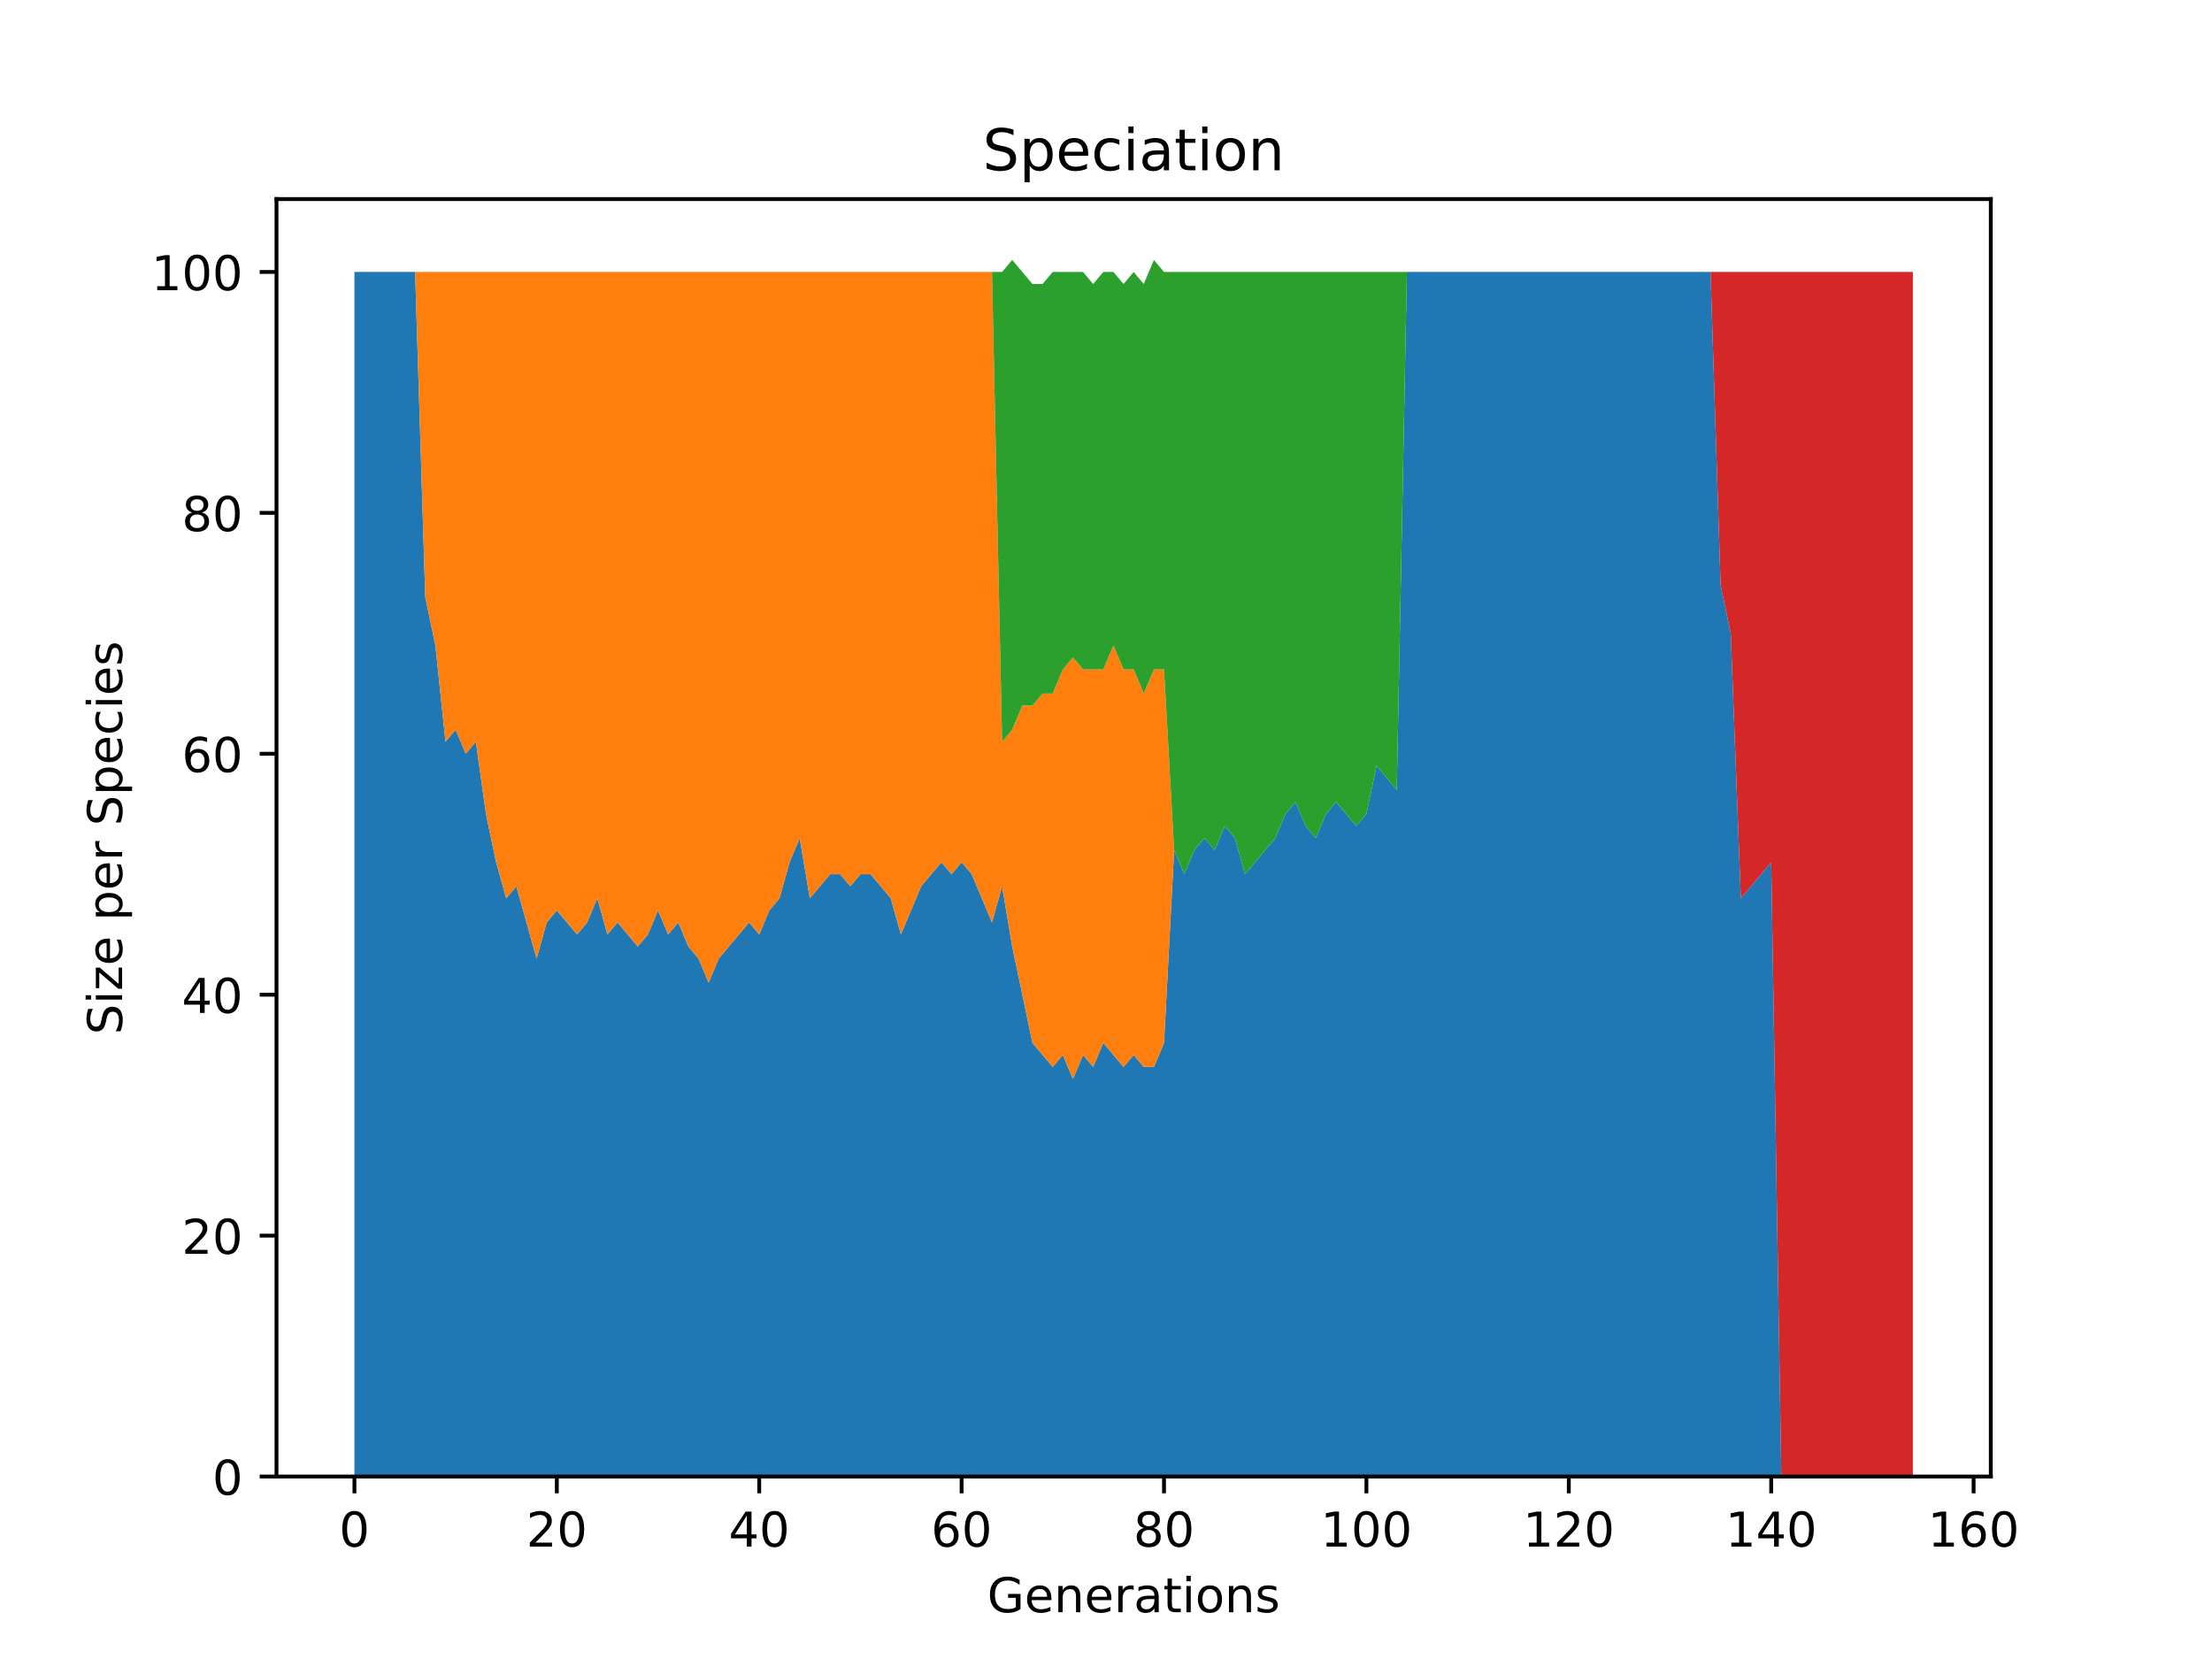 <?xml version="1.0" encoding="utf-8" standalone="no"?>
<!DOCTYPE svg PUBLIC "-//W3C//DTD SVG 1.1//EN"
  "http://www.w3.org/Graphics/SVG/1.1/DTD/svg11.dtd">
<!-- Created with matplotlib (https://matplotlib.org/) -->
<svg height="345.6pt" version="1.1" viewBox="0 0 460.8 345.6" width="460.8pt" xmlns="http://www.w3.org/2000/svg" xmlns:xlink="http://www.w3.org/1999/xlink">
 <defs>
  <style type="text/css">*{stroke-linecap:butt;stroke-linejoin:round;}</style>
 </defs>
 <g id="figure_1">
  <g id="patch_1">
   <path d="M 0 345.6 
L 460.8 345.6 
L 460.8 0 
L 0 0 
z
" style="fill:#ffffff;"/>
  </g>
  <g id="axes_1">
   <g id="patch_2">
    <path d="M 57.6 307.584 
L 414.72 307.584 
L 414.72 41.472 
L 57.6 41.472 
z
" style="fill:#ffffff;"/>
   </g>
   <g id="PolyCollection_1">
    <path clip-path="url(#p9c76c49798)" d="M 73.833 56.653 
L 73.833 307.584 
L 75.941 307.584 
L 78.049 307.584 
L 80.157 307.584 
L 82.265 307.584 
L 84.373 307.584 
L 86.482 307.584 
L 88.59 307.584 
L 90.698 307.584 
L 92.806 307.584 
L 94.914 307.584 
L 97.022 307.584 
L 99.13 307.584 
L 101.239 307.584 
L 103.347 307.584 
L 105.455 307.584 
L 107.563 307.584 
L 109.671 307.584 
L 111.779 307.584 
L 113.888 307.584 
L 115.996 307.584 
L 118.104 307.584 
L 120.212 307.584 
L 122.32 307.584 
L 124.428 307.584 
L 126.536 307.584 
L 128.645 307.584 
L 130.753 307.584 
L 132.861 307.584 
L 134.969 307.584 
L 137.077 307.584 
L 139.185 307.584 
L 141.293 307.584 
L 143.402 307.584 
L 145.51 307.584 
L 147.618 307.584 
L 149.726 307.584 
L 151.834 307.584 
L 153.942 307.584 
L 156.05 307.584 
L 158.159 307.584 
L 160.267 307.584 
L 162.375 307.584 
L 164.483 307.584 
L 166.591 307.584 
L 168.699 307.584 
L 170.807 307.584 
L 172.916 307.584 
L 175.024 307.584 
L 177.132 307.584 
L 179.24 307.584 
L 181.348 307.584 
L 183.456 307.584 
L 185.564 307.584 
L 187.673 307.584 
L 189.781 307.584 
L 191.889 307.584 
L 193.997 307.584 
L 196.105 307.584 
L 198.213 307.584 
L 200.322 307.584 
L 202.43 307.584 
L 204.538 307.584 
L 206.646 307.584 
L 208.754 307.584 
L 210.862 307.584 
L 212.97 307.584 
L 215.079 307.584 
L 217.187 307.584 
L 219.295 307.584 
L 221.403 307.584 
L 223.511 307.584 
L 225.619 307.584 
L 227.727 307.584 
L 229.836 307.584 
L 231.944 307.584 
L 234.052 307.584 
L 236.16 307.584 
L 238.268 307.584 
L 240.376 307.584 
L 242.484 307.584 
L 244.593 307.584 
L 246.701 307.584 
L 248.809 307.584 
L 250.917 307.584 
L 253.025 307.584 
L 255.133 307.584 
L 257.241 307.584 
L 259.35 307.584 
L 261.458 307.584 
L 263.566 307.584 
L 265.674 307.584 
L 267.782 307.584 
L 269.89 307.584 
L 271.998 307.584 
L 274.107 307.584 
L 276.215 307.584 
L 278.323 307.584 
L 280.431 307.584 
L 282.539 307.584 
L 284.647 307.584 
L 286.756 307.584 
L 288.864 307.584 
L 290.972 307.584 
L 293.08 307.584 
L 295.188 307.584 
L 297.296 307.584 
L 299.404 307.584 
L 301.513 307.584 
L 303.621 307.584 
L 305.729 307.584 
L 307.837 307.584 
L 309.945 307.584 
L 312.053 307.584 
L 314.161 307.584 
L 316.27 307.584 
L 318.378 307.584 
L 320.486 307.584 
L 322.594 307.584 
L 324.702 307.584 
L 326.81 307.584 
L 328.918 307.584 
L 331.027 307.584 
L 333.135 307.584 
L 335.243 307.584 
L 337.351 307.584 
L 339.459 307.584 
L 341.567 307.584 
L 343.675 307.584 
L 345.784 307.584 
L 347.892 307.584 
L 350 307.584 
L 352.108 307.584 
L 354.216 307.584 
L 356.324 307.584 
L 358.432 307.584 
L 360.541 307.584 
L 362.649 307.584 
L 364.757 307.584 
L 366.865 307.584 
L 368.973 307.584 
L 371.081 307.584 
L 373.19 307.584 
L 375.298 307.584 
L 377.406 307.584 
L 379.514 307.584 
L 381.622 307.584 
L 383.73 307.584 
L 385.838 307.584 
L 387.947 307.584 
L 390.055 307.584 
L 392.163 307.584 
L 394.271 307.584 
L 396.379 307.584 
L 398.487 307.584 
L 398.487 307.584 
L 398.487 307.584 
L 396.379 307.584 
L 394.271 307.584 
L 392.163 307.584 
L 390.055 307.584 
L 387.947 307.584 
L 385.838 307.584 
L 383.73 307.584 
L 381.622 307.584 
L 379.514 307.584 
L 377.406 307.584 
L 375.298 307.584 
L 373.19 307.584 
L 371.081 307.584 
L 368.973 179.609 
L 366.865 182.119 
L 364.757 184.628 
L 362.649 187.137 
L 360.541 131.933 
L 358.432 121.895 
L 356.324 56.653 
L 354.216 56.653 
L 352.108 56.653 
L 350 56.653 
L 347.892 56.653 
L 345.784 56.653 
L 343.675 56.653 
L 341.567 56.653 
L 339.459 56.653 
L 337.351 56.653 
L 335.243 56.653 
L 333.135 56.653 
L 331.027 56.653 
L 328.918 56.653 
L 326.81 56.653 
L 324.702 56.653 
L 322.594 56.653 
L 320.486 56.653 
L 318.378 56.653 
L 316.27 56.653 
L 314.161 56.653 
L 312.053 56.653 
L 309.945 56.653 
L 307.837 56.653 
L 305.729 56.653 
L 303.621 56.653 
L 301.513 56.653 
L 299.404 56.653 
L 297.296 56.653 
L 295.188 56.653 
L 293.08 56.653 
L 290.972 164.554 
L 288.864 162.044 
L 286.756 159.535 
L 284.647 169.572 
L 282.539 172.081 
L 280.431 169.572 
L 278.323 167.063 
L 276.215 169.572 
L 274.107 174.591 
L 271.998 172.081 
L 269.89 167.063 
L 267.782 169.572 
L 265.674 174.591 
L 263.566 177.1 
L 261.458 179.609 
L 259.35 182.119 
L 257.241 174.591 
L 255.133 172.081 
L 253.025 177.1 
L 250.917 174.591 
L 248.809 177.1 
L 246.701 182.119 
L 244.593 177.1 
L 242.484 217.249 
L 240.376 222.268 
L 238.268 222.268 
L 236.16 219.758 
L 234.052 222.268 
L 231.944 219.758 
L 229.836 217.249 
L 227.727 222.268 
L 225.619 219.758 
L 223.511 224.777 
L 221.403 219.758 
L 219.295 222.268 
L 217.187 219.758 
L 215.079 217.249 
L 212.97 207.212 
L 210.862 197.174 
L 208.754 184.628 
L 206.646 192.156 
L 204.538 187.137 
L 202.43 182.119 
L 200.322 179.609 
L 198.213 182.119 
L 196.105 179.609 
L 193.997 182.119 
L 191.889 184.628 
L 189.781 189.647 
L 187.673 194.665 
L 185.564 187.137 
L 183.456 184.628 
L 181.348 182.119 
L 179.24 182.119 
L 177.132 184.628 
L 175.024 182.119 
L 172.916 182.119 
L 170.807 184.628 
L 168.699 187.137 
L 166.591 174.591 
L 164.483 179.609 
L 162.375 187.137 
L 160.267 189.647 
L 158.159 194.665 
L 156.05 192.156 
L 153.942 194.665 
L 151.834 197.174 
L 149.726 199.684 
L 147.618 204.702 
L 145.51 199.684 
L 143.402 197.174 
L 141.293 192.156 
L 139.185 194.665 
L 137.077 189.647 
L 134.969 194.665 
L 132.861 197.174 
L 130.753 194.665 
L 128.645 192.156 
L 126.536 194.665 
L 124.428 187.137 
L 122.32 192.156 
L 120.212 194.665 
L 118.104 192.156 
L 115.996 189.647 
L 113.888 192.156 
L 111.779 199.684 
L 109.671 192.156 
L 107.563 184.628 
L 105.455 187.137 
L 103.347 179.609 
L 101.239 169.572 
L 99.13 154.516 
L 97.022 157.026 
L 94.914 152.007 
L 92.806 154.516 
L 90.698 134.442 
L 88.59 124.405 
L 86.482 56.653 
L 84.373 56.653 
L 82.265 56.653 
L 80.157 56.653 
L 78.049 56.653 
L 75.941 56.653 
L 73.833 56.653 
z
" style="fill:#1f77b4;"/>
   </g>
   <g id="PolyCollection_2">
    <path clip-path="url(#p9c76c49798)" d="M 73.833 56.653 
L 73.833 56.653 
L 75.941 56.653 
L 78.049 56.653 
L 80.157 56.653 
L 82.265 56.653 
L 84.373 56.653 
L 86.482 56.653 
L 88.59 124.405 
L 90.698 134.442 
L 92.806 154.516 
L 94.914 152.007 
L 97.022 157.026 
L 99.13 154.516 
L 101.239 169.572 
L 103.347 179.609 
L 105.455 187.137 
L 107.563 184.628 
L 109.671 192.156 
L 111.779 199.684 
L 113.888 192.156 
L 115.996 189.647 
L 118.104 192.156 
L 120.212 194.665 
L 122.32 192.156 
L 124.428 187.137 
L 126.536 194.665 
L 128.645 192.156 
L 130.753 194.665 
L 132.861 197.174 
L 134.969 194.665 
L 137.077 189.647 
L 139.185 194.665 
L 141.293 192.156 
L 143.402 197.174 
L 145.51 199.684 
L 147.618 204.702 
L 149.726 199.684 
L 151.834 197.174 
L 153.942 194.665 
L 156.05 192.156 
L 158.159 194.665 
L 160.267 189.647 
L 162.375 187.137 
L 164.483 179.609 
L 166.591 174.591 
L 168.699 187.137 
L 170.807 184.628 
L 172.916 182.119 
L 175.024 182.119 
L 177.132 184.628 
L 179.24 182.119 
L 181.348 182.119 
L 183.456 184.628 
L 185.564 187.137 
L 187.673 194.665 
L 189.781 189.647 
L 191.889 184.628 
L 193.997 182.119 
L 196.105 179.609 
L 198.213 182.119 
L 200.322 179.609 
L 202.43 182.119 
L 204.538 187.137 
L 206.646 192.156 
L 208.754 184.628 
L 210.862 197.174 
L 212.97 207.212 
L 215.079 217.249 
L 217.187 219.758 
L 219.295 222.268 
L 221.403 219.758 
L 223.511 224.777 
L 225.619 219.758 
L 227.727 222.268 
L 229.836 217.249 
L 231.944 219.758 
L 234.052 222.268 
L 236.16 219.758 
L 238.268 222.268 
L 240.376 222.268 
L 242.484 217.249 
L 244.593 177.1 
L 246.701 182.119 
L 248.809 177.1 
L 250.917 174.591 
L 253.025 177.1 
L 255.133 172.081 
L 257.241 174.591 
L 259.35 182.119 
L 261.458 179.609 
L 263.566 177.1 
L 265.674 174.591 
L 267.782 169.572 
L 269.89 167.063 
L 271.998 172.081 
L 274.107 174.591 
L 276.215 169.572 
L 278.323 167.063 
L 280.431 169.572 
L 282.539 172.081 
L 284.647 169.572 
L 286.756 159.535 
L 288.864 162.044 
L 290.972 164.554 
L 293.08 56.653 
L 295.188 56.653 
L 297.296 56.653 
L 299.404 56.653 
L 301.513 56.653 
L 303.621 56.653 
L 305.729 56.653 
L 307.837 56.653 
L 309.945 56.653 
L 312.053 56.653 
L 314.161 56.653 
L 316.27 56.653 
L 318.378 56.653 
L 320.486 56.653 
L 322.594 56.653 
L 324.702 56.653 
L 326.81 56.653 
L 328.918 56.653 
L 331.027 56.653 
L 333.135 56.653 
L 335.243 56.653 
L 337.351 56.653 
L 339.459 56.653 
L 341.567 56.653 
L 343.675 56.653 
L 345.784 56.653 
L 347.892 56.653 
L 350 56.653 
L 352.108 56.653 
L 354.216 56.653 
L 356.324 56.653 
L 358.432 121.895 
L 360.541 131.933 
L 362.649 187.137 
L 364.757 184.628 
L 366.865 182.119 
L 368.973 179.609 
L 371.081 307.584 
L 373.19 307.584 
L 375.298 307.584 
L 377.406 307.584 
L 379.514 307.584 
L 381.622 307.584 
L 383.73 307.584 
L 385.838 307.584 
L 387.947 307.584 
L 390.055 307.584 
L 392.163 307.584 
L 394.271 307.584 
L 396.379 307.584 
L 398.487 307.584 
L 398.487 307.584 
L 398.487 307.584 
L 396.379 307.584 
L 394.271 307.584 
L 392.163 307.584 
L 390.055 307.584 
L 387.947 307.584 
L 385.838 307.584 
L 383.73 307.584 
L 381.622 307.584 
L 379.514 307.584 
L 377.406 307.584 
L 375.298 307.584 
L 373.19 307.584 
L 371.081 307.584 
L 368.973 179.609 
L 366.865 182.119 
L 364.757 184.628 
L 362.649 187.137 
L 360.541 131.933 
L 358.432 121.895 
L 356.324 56.653 
L 354.216 56.653 
L 352.108 56.653 
L 350 56.653 
L 347.892 56.653 
L 345.784 56.653 
L 343.675 56.653 
L 341.567 56.653 
L 339.459 56.653 
L 337.351 56.653 
L 335.243 56.653 
L 333.135 56.653 
L 331.027 56.653 
L 328.918 56.653 
L 326.81 56.653 
L 324.702 56.653 
L 322.594 56.653 
L 320.486 56.653 
L 318.378 56.653 
L 316.27 56.653 
L 314.161 56.653 
L 312.053 56.653 
L 309.945 56.653 
L 307.837 56.653 
L 305.729 56.653 
L 303.621 56.653 
L 301.513 56.653 
L 299.404 56.653 
L 297.296 56.653 
L 295.188 56.653 
L 293.08 56.653 
L 290.972 164.554 
L 288.864 162.044 
L 286.756 159.535 
L 284.647 169.572 
L 282.539 172.081 
L 280.431 169.572 
L 278.323 167.063 
L 276.215 169.572 
L 274.107 174.591 
L 271.998 172.081 
L 269.89 167.063 
L 267.782 169.572 
L 265.674 174.591 
L 263.566 177.1 
L 261.458 179.609 
L 259.35 182.119 
L 257.241 174.591 
L 255.133 172.081 
L 253.025 177.1 
L 250.917 174.591 
L 248.809 177.1 
L 246.701 182.119 
L 244.593 177.1 
L 242.484 139.46 
L 240.376 139.46 
L 238.268 144.479 
L 236.16 139.46 
L 234.052 139.46 
L 231.944 134.442 
L 229.836 139.46 
L 227.727 139.46 
L 225.619 139.46 
L 223.511 136.951 
L 221.403 139.46 
L 219.295 144.479 
L 217.187 144.479 
L 215.079 146.988 
L 212.97 146.988 
L 210.862 152.007 
L 208.754 154.516 
L 206.646 56.653 
L 204.538 56.653 
L 202.43 56.653 
L 200.322 56.653 
L 198.213 56.653 
L 196.105 56.653 
L 193.997 56.653 
L 191.889 56.653 
L 189.781 56.653 
L 187.673 56.653 
L 185.564 56.653 
L 183.456 56.653 
L 181.348 56.653 
L 179.24 56.653 
L 177.132 56.653 
L 175.024 56.653 
L 172.916 56.653 
L 170.807 56.653 
L 168.699 56.653 
L 166.591 56.653 
L 164.483 56.653 
L 162.375 56.653 
L 160.267 56.653 
L 158.159 56.653 
L 156.05 56.653 
L 153.942 56.653 
L 151.834 56.653 
L 149.726 56.653 
L 147.618 56.653 
L 145.51 56.653 
L 143.402 56.653 
L 141.293 56.653 
L 139.185 56.653 
L 137.077 56.653 
L 134.969 56.653 
L 132.861 56.653 
L 130.753 56.653 
L 128.645 56.653 
L 126.536 56.653 
L 124.428 56.653 
L 122.32 56.653 
L 120.212 56.653 
L 118.104 56.653 
L 115.996 56.653 
L 113.888 56.653 
L 111.779 56.653 
L 109.671 56.653 
L 107.563 56.653 
L 105.455 56.653 
L 103.347 56.653 
L 101.239 56.653 
L 99.13 56.653 
L 97.022 56.653 
L 94.914 56.653 
L 92.806 56.653 
L 90.698 56.653 
L 88.59 56.653 
L 86.482 56.653 
L 84.373 56.653 
L 82.265 56.653 
L 80.157 56.653 
L 78.049 56.653 
L 75.941 56.653 
L 73.833 56.653 
z
" style="fill:#ff7f0e;"/>
   </g>
   <g id="PolyCollection_3">
    <path clip-path="url(#p9c76c49798)" d="M 73.833 56.653 
L 73.833 56.653 
L 75.941 56.653 
L 78.049 56.653 
L 80.157 56.653 
L 82.265 56.653 
L 84.373 56.653 
L 86.482 56.653 
L 88.59 56.653 
L 90.698 56.653 
L 92.806 56.653 
L 94.914 56.653 
L 97.022 56.653 
L 99.13 56.653 
L 101.239 56.653 
L 103.347 56.653 
L 105.455 56.653 
L 107.563 56.653 
L 109.671 56.653 
L 111.779 56.653 
L 113.888 56.653 
L 115.996 56.653 
L 118.104 56.653 
L 120.212 56.653 
L 122.32 56.653 
L 124.428 56.653 
L 126.536 56.653 
L 128.645 56.653 
L 130.753 56.653 
L 132.861 56.653 
L 134.969 56.653 
L 137.077 56.653 
L 139.185 56.653 
L 141.293 56.653 
L 143.402 56.653 
L 145.51 56.653 
L 147.618 56.653 
L 149.726 56.653 
L 151.834 56.653 
L 153.942 56.653 
L 156.05 56.653 
L 158.159 56.653 
L 160.267 56.653 
L 162.375 56.653 
L 164.483 56.653 
L 166.591 56.653 
L 168.699 56.653 
L 170.807 56.653 
L 172.916 56.653 
L 175.024 56.653 
L 177.132 56.653 
L 179.24 56.653 
L 181.348 56.653 
L 183.456 56.653 
L 185.564 56.653 
L 187.673 56.653 
L 189.781 56.653 
L 191.889 56.653 
L 193.997 56.653 
L 196.105 56.653 
L 198.213 56.653 
L 200.322 56.653 
L 202.43 56.653 
L 204.538 56.653 
L 206.646 56.653 
L 208.754 154.516 
L 210.862 152.007 
L 212.97 146.988 
L 215.079 146.988 
L 217.187 144.479 
L 219.295 144.479 
L 221.403 139.46 
L 223.511 136.951 
L 225.619 139.46 
L 227.727 139.46 
L 229.836 139.46 
L 231.944 134.442 
L 234.052 139.46 
L 236.16 139.46 
L 238.268 144.479 
L 240.376 139.46 
L 242.484 139.46 
L 244.593 177.1 
L 246.701 182.119 
L 248.809 177.1 
L 250.917 174.591 
L 253.025 177.1 
L 255.133 172.081 
L 257.241 174.591 
L 259.35 182.119 
L 261.458 179.609 
L 263.566 177.1 
L 265.674 174.591 
L 267.782 169.572 
L 269.89 167.063 
L 271.998 172.081 
L 274.107 174.591 
L 276.215 169.572 
L 278.323 167.063 
L 280.431 169.572 
L 282.539 172.081 
L 284.647 169.572 
L 286.756 159.535 
L 288.864 162.044 
L 290.972 164.554 
L 293.08 56.653 
L 295.188 56.653 
L 297.296 56.653 
L 299.404 56.653 
L 301.513 56.653 
L 303.621 56.653 
L 305.729 56.653 
L 307.837 56.653 
L 309.945 56.653 
L 312.053 56.653 
L 314.161 56.653 
L 316.27 56.653 
L 318.378 56.653 
L 320.486 56.653 
L 322.594 56.653 
L 324.702 56.653 
L 326.81 56.653 
L 328.918 56.653 
L 331.027 56.653 
L 333.135 56.653 
L 335.243 56.653 
L 337.351 56.653 
L 339.459 56.653 
L 341.567 56.653 
L 343.675 56.653 
L 345.784 56.653 
L 347.892 56.653 
L 350 56.653 
L 352.108 56.653 
L 354.216 56.653 
L 356.324 56.653 
L 358.432 121.895 
L 360.541 131.933 
L 362.649 187.137 
L 364.757 184.628 
L 366.865 182.119 
L 368.973 179.609 
L 371.081 307.584 
L 373.19 307.584 
L 375.298 307.584 
L 377.406 307.584 
L 379.514 307.584 
L 381.622 307.584 
L 383.73 307.584 
L 385.838 307.584 
L 387.947 307.584 
L 390.055 307.584 
L 392.163 307.584 
L 394.271 307.584 
L 396.379 307.584 
L 398.487 307.584 
L 398.487 307.584 
L 398.487 307.584 
L 396.379 307.584 
L 394.271 307.584 
L 392.163 307.584 
L 390.055 307.584 
L 387.947 307.584 
L 385.838 307.584 
L 383.73 307.584 
L 381.622 307.584 
L 379.514 307.584 
L 377.406 307.584 
L 375.298 307.584 
L 373.19 307.584 
L 371.081 307.584 
L 368.973 179.609 
L 366.865 182.119 
L 364.757 184.628 
L 362.649 187.137 
L 360.541 131.933 
L 358.432 121.895 
L 356.324 56.653 
L 354.216 56.653 
L 352.108 56.653 
L 350 56.653 
L 347.892 56.653 
L 345.784 56.653 
L 343.675 56.653 
L 341.567 56.653 
L 339.459 56.653 
L 337.351 56.653 
L 335.243 56.653 
L 333.135 56.653 
L 331.027 56.653 
L 328.918 56.653 
L 326.81 56.653 
L 324.702 56.653 
L 322.594 56.653 
L 320.486 56.653 
L 318.378 56.653 
L 316.27 56.653 
L 314.161 56.653 
L 312.053 56.653 
L 309.945 56.653 
L 307.837 56.653 
L 305.729 56.653 
L 303.621 56.653 
L 301.513 56.653 
L 299.404 56.653 
L 297.296 56.653 
L 295.188 56.653 
L 293.08 56.653 
L 290.972 56.653 
L 288.864 56.653 
L 286.756 56.653 
L 284.647 56.653 
L 282.539 56.653 
L 280.431 56.653 
L 278.323 56.653 
L 276.215 56.653 
L 274.107 56.653 
L 271.998 56.653 
L 269.89 56.653 
L 267.782 56.653 
L 265.674 56.653 
L 263.566 56.653 
L 261.458 56.653 
L 259.35 56.653 
L 257.241 56.653 
L 255.133 56.653 
L 253.025 56.653 
L 250.917 56.653 
L 248.809 56.653 
L 246.701 56.653 
L 244.593 56.653 
L 242.484 56.653 
L 240.376 54.144 
L 238.268 59.163 
L 236.16 56.653 
L 234.052 59.163 
L 231.944 56.653 
L 229.836 56.653 
L 227.727 59.163 
L 225.619 56.653 
L 223.511 56.653 
L 221.403 56.653 
L 219.295 56.653 
L 217.187 59.163 
L 215.079 59.163 
L 212.97 56.653 
L 210.862 54.144 
L 208.754 56.653 
L 206.646 56.653 
L 204.538 56.653 
L 202.43 56.653 
L 200.322 56.653 
L 198.213 56.653 
L 196.105 56.653 
L 193.997 56.653 
L 191.889 56.653 
L 189.781 56.653 
L 187.673 56.653 
L 185.564 56.653 
L 183.456 56.653 
L 181.348 56.653 
L 179.24 56.653 
L 177.132 56.653 
L 175.024 56.653 
L 172.916 56.653 
L 170.807 56.653 
L 168.699 56.653 
L 166.591 56.653 
L 164.483 56.653 
L 162.375 56.653 
L 160.267 56.653 
L 158.159 56.653 
L 156.05 56.653 
L 153.942 56.653 
L 151.834 56.653 
L 149.726 56.653 
L 147.618 56.653 
L 145.51 56.653 
L 143.402 56.653 
L 141.293 56.653 
L 139.185 56.653 
L 137.077 56.653 
L 134.969 56.653 
L 132.861 56.653 
L 130.753 56.653 
L 128.645 56.653 
L 126.536 56.653 
L 124.428 56.653 
L 122.32 56.653 
L 120.212 56.653 
L 118.104 56.653 
L 115.996 56.653 
L 113.888 56.653 
L 111.779 56.653 
L 109.671 56.653 
L 107.563 56.653 
L 105.455 56.653 
L 103.347 56.653 
L 101.239 56.653 
L 99.13 56.653 
L 97.022 56.653 
L 94.914 56.653 
L 92.806 56.653 
L 90.698 56.653 
L 88.59 56.653 
L 86.482 56.653 
L 84.373 56.653 
L 82.265 56.653 
L 80.157 56.653 
L 78.049 56.653 
L 75.941 56.653 
L 73.833 56.653 
z
" style="fill:#2ca02c;"/>
   </g>
   <g id="PolyCollection_4">
    <path clip-path="url(#p9c76c49798)" d="M 73.833 56.653 
L 73.833 56.653 
L 75.941 56.653 
L 78.049 56.653 
L 80.157 56.653 
L 82.265 56.653 
L 84.373 56.653 
L 86.482 56.653 
L 88.59 56.653 
L 90.698 56.653 
L 92.806 56.653 
L 94.914 56.653 
L 97.022 56.653 
L 99.13 56.653 
L 101.239 56.653 
L 103.347 56.653 
L 105.455 56.653 
L 107.563 56.653 
L 109.671 56.653 
L 111.779 56.653 
L 113.888 56.653 
L 115.996 56.653 
L 118.104 56.653 
L 120.212 56.653 
L 122.32 56.653 
L 124.428 56.653 
L 126.536 56.653 
L 128.645 56.653 
L 130.753 56.653 
L 132.861 56.653 
L 134.969 56.653 
L 137.077 56.653 
L 139.185 56.653 
L 141.293 56.653 
L 143.402 56.653 
L 145.51 56.653 
L 147.618 56.653 
L 149.726 56.653 
L 151.834 56.653 
L 153.942 56.653 
L 156.05 56.653 
L 158.159 56.653 
L 160.267 56.653 
L 162.375 56.653 
L 164.483 56.653 
L 166.591 56.653 
L 168.699 56.653 
L 170.807 56.653 
L 172.916 56.653 
L 175.024 56.653 
L 177.132 56.653 
L 179.24 56.653 
L 181.348 56.653 
L 183.456 56.653 
L 185.564 56.653 
L 187.673 56.653 
L 189.781 56.653 
L 191.889 56.653 
L 193.997 56.653 
L 196.105 56.653 
L 198.213 56.653 
L 200.322 56.653 
L 202.43 56.653 
L 204.538 56.653 
L 206.646 56.653 
L 208.754 56.653 
L 210.862 54.144 
L 212.97 56.653 
L 215.079 59.163 
L 217.187 59.163 
L 219.295 56.653 
L 221.403 56.653 
L 223.511 56.653 
L 225.619 56.653 
L 227.727 59.163 
L 229.836 56.653 
L 231.944 56.653 
L 234.052 59.163 
L 236.16 56.653 
L 238.268 59.163 
L 240.376 54.144 
L 242.484 56.653 
L 244.593 56.653 
L 246.701 56.653 
L 248.809 56.653 
L 250.917 56.653 
L 253.025 56.653 
L 255.133 56.653 
L 257.241 56.653 
L 259.35 56.653 
L 261.458 56.653 
L 263.566 56.653 
L 265.674 56.653 
L 267.782 56.653 
L 269.89 56.653 
L 271.998 56.653 
L 274.107 56.653 
L 276.215 56.653 
L 278.323 56.653 
L 280.431 56.653 
L 282.539 56.653 
L 284.647 56.653 
L 286.756 56.653 
L 288.864 56.653 
L 290.972 56.653 
L 293.08 56.653 
L 295.188 56.653 
L 297.296 56.653 
L 299.404 56.653 
L 301.513 56.653 
L 303.621 56.653 
L 305.729 56.653 
L 307.837 56.653 
L 309.945 56.653 
L 312.053 56.653 
L 314.161 56.653 
L 316.27 56.653 
L 318.378 56.653 
L 320.486 56.653 
L 322.594 56.653 
L 324.702 56.653 
L 326.81 56.653 
L 328.918 56.653 
L 331.027 56.653 
L 333.135 56.653 
L 335.243 56.653 
L 337.351 56.653 
L 339.459 56.653 
L 341.567 56.653 
L 343.675 56.653 
L 345.784 56.653 
L 347.892 56.653 
L 350 56.653 
L 352.108 56.653 
L 354.216 56.653 
L 356.324 56.653 
L 358.432 121.895 
L 360.541 131.933 
L 362.649 187.137 
L 364.757 184.628 
L 366.865 182.119 
L 368.973 179.609 
L 371.081 307.584 
L 373.19 307.584 
L 375.298 307.584 
L 377.406 307.584 
L 379.514 307.584 
L 381.622 307.584 
L 383.73 307.584 
L 385.838 307.584 
L 387.947 307.584 
L 390.055 307.584 
L 392.163 307.584 
L 394.271 307.584 
L 396.379 307.584 
L 398.487 307.584 
L 398.487 56.653 
L 398.487 56.653 
L 396.379 56.653 
L 394.271 56.653 
L 392.163 56.653 
L 390.055 56.653 
L 387.947 56.653 
L 385.838 56.653 
L 383.73 56.653 
L 381.622 56.653 
L 379.514 56.653 
L 377.406 56.653 
L 375.298 56.653 
L 373.19 56.653 
L 371.081 56.653 
L 368.973 56.653 
L 366.865 56.653 
L 364.757 56.653 
L 362.649 56.653 
L 360.541 56.653 
L 358.432 56.653 
L 356.324 56.653 
L 354.216 56.653 
L 352.108 56.653 
L 350 56.653 
L 347.892 56.653 
L 345.784 56.653 
L 343.675 56.653 
L 341.567 56.653 
L 339.459 56.653 
L 337.351 56.653 
L 335.243 56.653 
L 333.135 56.653 
L 331.027 56.653 
L 328.918 56.653 
L 326.81 56.653 
L 324.702 56.653 
L 322.594 56.653 
L 320.486 56.653 
L 318.378 56.653 
L 316.27 56.653 
L 314.161 56.653 
L 312.053 56.653 
L 309.945 56.653 
L 307.837 56.653 
L 305.729 56.653 
L 303.621 56.653 
L 301.513 56.653 
L 299.404 56.653 
L 297.296 56.653 
L 295.188 56.653 
L 293.08 56.653 
L 290.972 56.653 
L 288.864 56.653 
L 286.756 56.653 
L 284.647 56.653 
L 282.539 56.653 
L 280.431 56.653 
L 278.323 56.653 
L 276.215 56.653 
L 274.107 56.653 
L 271.998 56.653 
L 269.89 56.653 
L 267.782 56.653 
L 265.674 56.653 
L 263.566 56.653 
L 261.458 56.653 
L 259.35 56.653 
L 257.241 56.653 
L 255.133 56.653 
L 253.025 56.653 
L 250.917 56.653 
L 248.809 56.653 
L 246.701 56.653 
L 244.593 56.653 
L 242.484 56.653 
L 240.376 54.144 
L 238.268 59.163 
L 236.16 56.653 
L 234.052 59.163 
L 231.944 56.653 
L 229.836 56.653 
L 227.727 59.163 
L 225.619 56.653 
L 223.511 56.653 
L 221.403 56.653 
L 219.295 56.653 
L 217.187 59.163 
L 215.079 59.163 
L 212.97 56.653 
L 210.862 54.144 
L 208.754 56.653 
L 206.646 56.653 
L 204.538 56.653 
L 202.43 56.653 
L 200.322 56.653 
L 198.213 56.653 
L 196.105 56.653 
L 193.997 56.653 
L 191.889 56.653 
L 189.781 56.653 
L 187.673 56.653 
L 185.564 56.653 
L 183.456 56.653 
L 181.348 56.653 
L 179.24 56.653 
L 177.132 56.653 
L 175.024 56.653 
L 172.916 56.653 
L 170.807 56.653 
L 168.699 56.653 
L 166.591 56.653 
L 164.483 56.653 
L 162.375 56.653 
L 160.267 56.653 
L 158.159 56.653 
L 156.05 56.653 
L 153.942 56.653 
L 151.834 56.653 
L 149.726 56.653 
L 147.618 56.653 
L 145.51 56.653 
L 143.402 56.653 
L 141.293 56.653 
L 139.185 56.653 
L 137.077 56.653 
L 134.969 56.653 
L 132.861 56.653 
L 130.753 56.653 
L 128.645 56.653 
L 126.536 56.653 
L 124.428 56.653 
L 122.32 56.653 
L 120.212 56.653 
L 118.104 56.653 
L 115.996 56.653 
L 113.888 56.653 
L 111.779 56.653 
L 109.671 56.653 
L 107.563 56.653 
L 105.455 56.653 
L 103.347 56.653 
L 101.239 56.653 
L 99.13 56.653 
L 97.022 56.653 
L 94.914 56.653 
L 92.806 56.653 
L 90.698 56.653 
L 88.59 56.653 
L 86.482 56.653 
L 84.373 56.653 
L 82.265 56.653 
L 80.157 56.653 
L 78.049 56.653 
L 75.941 56.653 
L 73.833 56.653 
z
" style="fill:#d62728;"/>
   </g>
   <g id="matplotlib.axis_1">
    <g id="xtick_1">
     <g id="line2d_1">
      <defs>
       <path d="M 0 0 
L 0 3.5 
" id="m9fc2b3d8ef" style="stroke:#000000;stroke-width:0.8;"/>
      </defs>
      <g>
       <use style="stroke:#000000;stroke-width:0.8;" x="73.833" xlink:href="#m9fc2b3d8ef" y="307.584"/>
      </g>
     </g>
     <g id="text_1">
      <!-- 0 -->
      <g transform="translate(70.651 322.182)scale(0.1 -0.1)">
       <defs>
        <path d="M 31.781 66.406 
Q 24.172 66.406 20.328 58.906 
Q 16.5 51.422 16.5 36.375 
Q 16.5 21.391 20.328 13.891 
Q 24.172 6.391 31.781 6.391 
Q 39.453 6.391 43.281 13.891 
Q 47.125 21.391 47.125 36.375 
Q 47.125 51.422 43.281 58.906 
Q 39.453 66.406 31.781 66.406 
z
M 31.781 74.219 
Q 44.047 74.219 50.516 64.516 
Q 56.984 54.828 56.984 36.375 
Q 56.984 17.969 50.516 8.266 
Q 44.047 -1.422 31.781 -1.422 
Q 19.531 -1.422 13.062 8.266 
Q 6.594 17.969 6.594 36.375 
Q 6.594 54.828 13.062 64.516 
Q 19.531 74.219 31.781 74.219 
z
" id="DejaVuSans-48"/>
       </defs>
       <use xlink:href="#DejaVuSans-48"/>
      </g>
     </g>
    </g>
    <g id="xtick_2">
     <g id="line2d_2">
      <g>
       <use style="stroke:#000000;stroke-width:0.8;" x="115.996" xlink:href="#m9fc2b3d8ef" y="307.584"/>
      </g>
     </g>
     <g id="text_2">
      <!-- 20 -->
      <g transform="translate(109.633 322.182)scale(0.1 -0.1)">
       <defs>
        <path d="M 19.188 8.297 
L 53.609 8.297 
L 53.609 0 
L 7.328 0 
L 7.328 8.297 
Q 12.938 14.109 22.625 23.891 
Q 32.328 33.688 34.812 36.531 
Q 39.547 41.844 41.422 45.531 
Q 43.312 49.219 43.312 52.781 
Q 43.312 58.594 39.234 62.25 
Q 35.156 65.922 28.609 65.922 
Q 23.969 65.922 18.812 64.312 
Q 13.672 62.703 7.812 59.422 
L 7.812 69.391 
Q 13.766 71.781 18.938 73 
Q 24.125 74.219 28.422 74.219 
Q 39.75 74.219 46.484 68.547 
Q 53.219 62.891 53.219 53.422 
Q 53.219 48.922 51.531 44.891 
Q 49.859 40.875 45.406 35.406 
Q 44.188 33.984 37.641 27.219 
Q 31.109 20.453 19.188 8.297 
z
" id="DejaVuSans-50"/>
       </defs>
       <use xlink:href="#DejaVuSans-50"/>
       <use x="63.623" xlink:href="#DejaVuSans-48"/>
      </g>
     </g>
    </g>
    <g id="xtick_3">
     <g id="line2d_3">
      <g>
       <use style="stroke:#000000;stroke-width:0.8;" x="158.159" xlink:href="#m9fc2b3d8ef" y="307.584"/>
      </g>
     </g>
     <g id="text_3">
      <!-- 40 -->
      <g transform="translate(151.796 322.182)scale(0.1 -0.1)">
       <defs>
        <path d="M 37.797 64.312 
L 12.891 25.391 
L 37.797 25.391 
z
M 35.203 72.906 
L 47.609 72.906 
L 47.609 25.391 
L 58.016 25.391 
L 58.016 17.188 
L 47.609 17.188 
L 47.609 0 
L 37.797 0 
L 37.797 17.188 
L 4.891 17.188 
L 4.891 26.703 
z
" id="DejaVuSans-52"/>
       </defs>
       <use xlink:href="#DejaVuSans-52"/>
       <use x="63.623" xlink:href="#DejaVuSans-48"/>
      </g>
     </g>
    </g>
    <g id="xtick_4">
     <g id="line2d_4">
      <g>
       <use style="stroke:#000000;stroke-width:0.8;" x="200.322" xlink:href="#m9fc2b3d8ef" y="307.584"/>
      </g>
     </g>
     <g id="text_4">
      <!-- 60 -->
      <g transform="translate(193.959 322.182)scale(0.1 -0.1)">
       <defs>
        <path d="M 33.016 40.375 
Q 26.375 40.375 22.484 35.828 
Q 18.609 31.297 18.609 23.391 
Q 18.609 15.531 22.484 10.953 
Q 26.375 6.391 33.016 6.391 
Q 39.656 6.391 43.531 10.953 
Q 47.406 15.531 47.406 23.391 
Q 47.406 31.297 43.531 35.828 
Q 39.656 40.375 33.016 40.375 
z
M 52.594 71.297 
L 52.594 62.312 
Q 48.875 64.062 45.094 64.984 
Q 41.312 65.922 37.594 65.922 
Q 27.828 65.922 22.672 59.328 
Q 17.531 52.734 16.797 39.406 
Q 19.672 43.656 24.016 45.922 
Q 28.375 48.188 33.594 48.188 
Q 44.578 48.188 50.953 41.516 
Q 57.328 34.859 57.328 23.391 
Q 57.328 12.156 50.688 5.359 
Q 44.047 -1.422 33.016 -1.422 
Q 20.359 -1.422 13.672 8.266 
Q 6.984 17.969 6.984 36.375 
Q 6.984 53.656 15.188 63.938 
Q 23.391 74.219 37.203 74.219 
Q 40.922 74.219 44.703 73.484 
Q 48.484 72.75 52.594 71.297 
z
" id="DejaVuSans-54"/>
       </defs>
       <use xlink:href="#DejaVuSans-54"/>
       <use x="63.623" xlink:href="#DejaVuSans-48"/>
      </g>
     </g>
    </g>
    <g id="xtick_5">
     <g id="line2d_5">
      <g>
       <use style="stroke:#000000;stroke-width:0.8;" x="242.484" xlink:href="#m9fc2b3d8ef" y="307.584"/>
      </g>
     </g>
     <g id="text_5">
      <!-- 80 -->
      <g transform="translate(236.122 322.182)scale(0.1 -0.1)">
       <defs>
        <path d="M 31.781 34.625 
Q 24.75 34.625 20.719 30.859 
Q 16.703 27.094 16.703 20.516 
Q 16.703 13.922 20.719 10.156 
Q 24.75 6.391 31.781 6.391 
Q 38.812 6.391 42.859 10.172 
Q 46.922 13.969 46.922 20.516 
Q 46.922 27.094 42.891 30.859 
Q 38.875 34.625 31.781 34.625 
z
M 21.922 38.812 
Q 15.578 40.375 12.031 44.719 
Q 8.5 49.078 8.5 55.328 
Q 8.5 64.062 14.719 69.141 
Q 20.953 74.219 31.781 74.219 
Q 42.672 74.219 48.875 69.141 
Q 55.078 64.062 55.078 55.328 
Q 55.078 49.078 51.531 44.719 
Q 48 40.375 41.703 38.812 
Q 48.828 37.156 52.797 32.312 
Q 56.781 27.484 56.781 20.516 
Q 56.781 9.906 50.312 4.234 
Q 43.844 -1.422 31.781 -1.422 
Q 19.734 -1.422 13.25 4.234 
Q 6.781 9.906 6.781 20.516 
Q 6.781 27.484 10.781 32.312 
Q 14.797 37.156 21.922 38.812 
z
M 18.312 54.391 
Q 18.312 48.734 21.844 45.562 
Q 25.391 42.391 31.781 42.391 
Q 38.141 42.391 41.719 45.562 
Q 45.312 48.734 45.312 54.391 
Q 45.312 60.062 41.719 63.234 
Q 38.141 66.406 31.781 66.406 
Q 25.391 66.406 21.844 63.234 
Q 18.312 60.062 18.312 54.391 
z
" id="DejaVuSans-56"/>
       </defs>
       <use xlink:href="#DejaVuSans-56"/>
       <use x="63.623" xlink:href="#DejaVuSans-48"/>
      </g>
     </g>
    </g>
    <g id="xtick_6">
     <g id="line2d_6">
      <g>
       <use style="stroke:#000000;stroke-width:0.8;" x="284.647" xlink:href="#m9fc2b3d8ef" y="307.584"/>
      </g>
     </g>
     <g id="text_6">
      <!-- 100 -->
      <g transform="translate(275.104 322.182)scale(0.1 -0.1)">
       <defs>
        <path d="M 12.406 8.297 
L 28.516 8.297 
L 28.516 63.922 
L 10.984 60.406 
L 10.984 69.391 
L 28.422 72.906 
L 38.281 72.906 
L 38.281 8.297 
L 54.391 8.297 
L 54.391 0 
L 12.406 0 
z
" id="DejaVuSans-49"/>
       </defs>
       <use xlink:href="#DejaVuSans-49"/>
       <use x="63.623" xlink:href="#DejaVuSans-48"/>
       <use x="127.246" xlink:href="#DejaVuSans-48"/>
      </g>
     </g>
    </g>
    <g id="xtick_7">
     <g id="line2d_7">
      <g>
       <use style="stroke:#000000;stroke-width:0.8;" x="326.81" xlink:href="#m9fc2b3d8ef" y="307.584"/>
      </g>
     </g>
     <g id="text_7">
      <!-- 120 -->
      <g transform="translate(317.267 322.182)scale(0.1 -0.1)">
       <use xlink:href="#DejaVuSans-49"/>
       <use x="63.623" xlink:href="#DejaVuSans-50"/>
       <use x="127.246" xlink:href="#DejaVuSans-48"/>
      </g>
     </g>
    </g>
    <g id="xtick_8">
     <g id="line2d_8">
      <g>
       <use style="stroke:#000000;stroke-width:0.8;" x="368.973" xlink:href="#m9fc2b3d8ef" y="307.584"/>
      </g>
     </g>
     <g id="text_8">
      <!-- 140 -->
      <g transform="translate(359.429 322.182)scale(0.1 -0.1)">
       <use xlink:href="#DejaVuSans-49"/>
       <use x="63.623" xlink:href="#DejaVuSans-52"/>
       <use x="127.246" xlink:href="#DejaVuSans-48"/>
      </g>
     </g>
    </g>
    <g id="xtick_9">
     <g id="line2d_9">
      <g>
       <use style="stroke:#000000;stroke-width:0.8;" x="411.136" xlink:href="#m9fc2b3d8ef" y="307.584"/>
      </g>
     </g>
     <g id="text_9">
      <!-- 160 -->
      <g transform="translate(401.592 322.182)scale(0.1 -0.1)">
       <use xlink:href="#DejaVuSans-49"/>
       <use x="63.623" xlink:href="#DejaVuSans-54"/>
       <use x="127.246" xlink:href="#DejaVuSans-48"/>
      </g>
     </g>
    </g>
    <g id="text_10">
     <!-- Generations -->
     <g transform="translate(205.662 335.861)scale(0.1 -0.1)">
      <defs>
       <path d="M 59.516 10.406 
L 59.516 29.984 
L 43.406 29.984 
L 43.406 38.094 
L 69.281 38.094 
L 69.281 6.781 
Q 63.578 2.734 56.688 0.656 
Q 49.812 -1.422 42 -1.422 
Q 24.906 -1.422 15.25 8.562 
Q 5.609 18.562 5.609 36.375 
Q 5.609 54.25 15.25 64.234 
Q 24.906 74.219 42 74.219 
Q 49.125 74.219 55.547 72.453 
Q 61.969 70.703 67.391 67.281 
L 67.391 56.781 
Q 61.922 61.422 55.766 63.766 
Q 49.609 66.109 42.828 66.109 
Q 29.438 66.109 22.719 58.641 
Q 16.016 51.172 16.016 36.375 
Q 16.016 21.625 22.719 14.156 
Q 29.438 6.688 42.828 6.688 
Q 48.047 6.688 52.141 7.594 
Q 56.25 8.5 59.516 10.406 
z
" id="DejaVuSans-71"/>
       <path d="M 56.203 29.594 
L 56.203 25.203 
L 14.891 25.203 
Q 15.484 15.922 20.484 11.062 
Q 25.484 6.203 34.422 6.203 
Q 39.594 6.203 44.453 7.469 
Q 49.312 8.734 54.109 11.281 
L 54.109 2.781 
Q 49.266 0.734 44.188 -0.344 
Q 39.109 -1.422 33.891 -1.422 
Q 20.797 -1.422 13.156 6.188 
Q 5.516 13.812 5.516 26.812 
Q 5.516 40.234 12.766 48.109 
Q 20.016 56 32.328 56 
Q 43.359 56 49.781 48.891 
Q 56.203 41.797 56.203 29.594 
z
M 47.219 32.234 
Q 47.125 39.594 43.094 43.984 
Q 39.062 48.391 32.422 48.391 
Q 24.906 48.391 20.391 44.141 
Q 15.875 39.891 15.188 32.172 
z
" id="DejaVuSans-101"/>
       <path d="M 54.891 33.016 
L 54.891 0 
L 45.906 0 
L 45.906 32.719 
Q 45.906 40.484 42.875 44.328 
Q 39.844 48.188 33.797 48.188 
Q 26.516 48.188 22.312 43.547 
Q 18.109 38.922 18.109 30.906 
L 18.109 0 
L 9.078 0 
L 9.078 54.688 
L 18.109 54.688 
L 18.109 46.188 
Q 21.344 51.125 25.703 53.562 
Q 30.078 56 35.797 56 
Q 45.219 56 50.047 50.172 
Q 54.891 44.344 54.891 33.016 
z
" id="DejaVuSans-110"/>
       <path d="M 41.109 46.297 
Q 39.594 47.172 37.812 47.578 
Q 36.031 48 33.891 48 
Q 26.266 48 22.188 43.047 
Q 18.109 38.094 18.109 28.812 
L 18.109 0 
L 9.078 0 
L 9.078 54.688 
L 18.109 54.688 
L 18.109 46.188 
Q 20.953 51.172 25.484 53.578 
Q 30.031 56 36.531 56 
Q 37.453 56 38.578 55.875 
Q 39.703 55.766 41.062 55.516 
z
" id="DejaVuSans-114"/>
       <path d="M 34.281 27.484 
Q 23.391 27.484 19.188 25 
Q 14.984 22.516 14.984 16.5 
Q 14.984 11.719 18.141 8.906 
Q 21.297 6.109 26.703 6.109 
Q 34.188 6.109 38.703 11.406 
Q 43.219 16.703 43.219 25.484 
L 43.219 27.484 
z
M 52.203 31.203 
L 52.203 0 
L 43.219 0 
L 43.219 8.297 
Q 40.141 3.328 35.547 0.953 
Q 30.953 -1.422 24.312 -1.422 
Q 15.922 -1.422 10.953 3.297 
Q 6 8.016 6 15.922 
Q 6 25.141 12.172 29.828 
Q 18.359 34.516 30.609 34.516 
L 43.219 34.516 
L 43.219 35.406 
Q 43.219 41.609 39.141 45 
Q 35.062 48.391 27.688 48.391 
Q 23 48.391 18.547 47.266 
Q 14.109 46.141 10.016 43.891 
L 10.016 52.203 
Q 14.938 54.109 19.578 55.047 
Q 24.219 56 28.609 56 
Q 40.484 56 46.344 49.844 
Q 52.203 43.703 52.203 31.203 
z
" id="DejaVuSans-97"/>
       <path d="M 18.312 70.219 
L 18.312 54.688 
L 36.812 54.688 
L 36.812 47.703 
L 18.312 47.703 
L 18.312 18.016 
Q 18.312 11.328 20.141 9.422 
Q 21.969 7.516 27.594 7.516 
L 36.812 7.516 
L 36.812 0 
L 27.594 0 
Q 17.188 0 13.234 3.875 
Q 9.281 7.766 9.281 18.016 
L 9.281 47.703 
L 2.688 47.703 
L 2.688 54.688 
L 9.281 54.688 
L 9.281 70.219 
z
" id="DejaVuSans-116"/>
       <path d="M 9.422 54.688 
L 18.406 54.688 
L 18.406 0 
L 9.422 0 
z
M 9.422 75.984 
L 18.406 75.984 
L 18.406 64.594 
L 9.422 64.594 
z
" id="DejaVuSans-105"/>
       <path d="M 30.609 48.391 
Q 23.391 48.391 19.188 42.75 
Q 14.984 37.109 14.984 27.297 
Q 14.984 17.484 19.156 11.844 
Q 23.344 6.203 30.609 6.203 
Q 37.797 6.203 41.984 11.859 
Q 46.188 17.531 46.188 27.297 
Q 46.188 37.016 41.984 42.703 
Q 37.797 48.391 30.609 48.391 
z
M 30.609 56 
Q 42.328 56 49.016 48.375 
Q 55.719 40.766 55.719 27.297 
Q 55.719 13.875 49.016 6.219 
Q 42.328 -1.422 30.609 -1.422 
Q 18.844 -1.422 12.172 6.219 
Q 5.516 13.875 5.516 27.297 
Q 5.516 40.766 12.172 48.375 
Q 18.844 56 30.609 56 
z
" id="DejaVuSans-111"/>
       <path d="M 44.281 53.078 
L 44.281 44.578 
Q 40.484 46.531 36.375 47.5 
Q 32.281 48.484 27.875 48.484 
Q 21.188 48.484 17.844 46.438 
Q 14.5 44.391 14.5 40.281 
Q 14.5 37.156 16.891 35.375 
Q 19.281 33.594 26.516 31.984 
L 29.594 31.297 
Q 39.156 29.25 43.188 25.516 
Q 47.219 21.781 47.219 15.094 
Q 47.219 7.469 41.188 3.016 
Q 35.156 -1.422 24.609 -1.422 
Q 20.219 -1.422 15.453 -0.562 
Q 10.688 0.297 5.422 2 
L 5.422 11.281 
Q 10.406 8.688 15.234 7.391 
Q 20.062 6.109 24.812 6.109 
Q 31.156 6.109 34.562 8.281 
Q 37.984 10.453 37.984 14.406 
Q 37.984 18.062 35.516 20.016 
Q 33.062 21.969 24.703 23.781 
L 21.578 24.516 
Q 13.234 26.266 9.516 29.906 
Q 5.812 33.547 5.812 39.891 
Q 5.812 47.609 11.281 51.797 
Q 16.75 56 26.812 56 
Q 31.781 56 36.172 55.266 
Q 40.578 54.547 44.281 53.078 
z
" id="DejaVuSans-115"/>
      </defs>
      <use xlink:href="#DejaVuSans-71"/>
      <use x="77.49" xlink:href="#DejaVuSans-101"/>
      <use x="139.014" xlink:href="#DejaVuSans-110"/>
      <use x="202.393" xlink:href="#DejaVuSans-101"/>
      <use x="263.916" xlink:href="#DejaVuSans-114"/>
      <use x="305.029" xlink:href="#DejaVuSans-97"/>
      <use x="366.309" xlink:href="#DejaVuSans-116"/>
      <use x="405.518" xlink:href="#DejaVuSans-105"/>
      <use x="433.301" xlink:href="#DejaVuSans-111"/>
      <use x="494.482" xlink:href="#DejaVuSans-110"/>
      <use x="557.861" xlink:href="#DejaVuSans-115"/>
     </g>
    </g>
   </g>
   <g id="matplotlib.axis_2">
    <g id="ytick_1">
     <g id="line2d_10">
      <defs>
       <path d="M 0 0 
L -3.5 0 
" id="m6f1509a1c2" style="stroke:#000000;stroke-width:0.8;"/>
      </defs>
      <g>
       <use style="stroke:#000000;stroke-width:0.8;" x="57.6" xlink:href="#m6f1509a1c2" y="307.584"/>
      </g>
     </g>
     <g id="text_11">
      <!-- 0 -->
      <g transform="translate(44.237 311.383)scale(0.1 -0.1)">
       <use xlink:href="#DejaVuSans-48"/>
      </g>
     </g>
    </g>
    <g id="ytick_2">
     <g id="line2d_11">
      <g>
       <use style="stroke:#000000;stroke-width:0.8;" x="57.6" xlink:href="#m6f1509a1c2" y="257.398"/>
      </g>
     </g>
     <g id="text_12">
      <!-- 20 -->
      <g transform="translate(37.875 261.197)scale(0.1 -0.1)">
       <use xlink:href="#DejaVuSans-50"/>
       <use x="63.623" xlink:href="#DejaVuSans-48"/>
      </g>
     </g>
    </g>
    <g id="ytick_3">
     <g id="line2d_12">
      <g>
       <use style="stroke:#000000;stroke-width:0.8;" x="57.6" xlink:href="#m6f1509a1c2" y="207.212"/>
      </g>
     </g>
     <g id="text_13">
      <!-- 40 -->
      <g transform="translate(37.875 211.011)scale(0.1 -0.1)">
       <use xlink:href="#DejaVuSans-52"/>
       <use x="63.623" xlink:href="#DejaVuSans-48"/>
      </g>
     </g>
    </g>
    <g id="ytick_4">
     <g id="line2d_13">
      <g>
       <use style="stroke:#000000;stroke-width:0.8;" x="57.6" xlink:href="#m6f1509a1c2" y="157.026"/>
      </g>
     </g>
     <g id="text_14">
      <!-- 60 -->
      <g transform="translate(37.875 160.825)scale(0.1 -0.1)">
       <use xlink:href="#DejaVuSans-54"/>
       <use x="63.623" xlink:href="#DejaVuSans-48"/>
      </g>
     </g>
    </g>
    <g id="ytick_5">
     <g id="line2d_14">
      <g>
       <use style="stroke:#000000;stroke-width:0.8;" x="57.6" xlink:href="#m6f1509a1c2" y="106.839"/>
      </g>
     </g>
     <g id="text_15">
      <!-- 80 -->
      <g transform="translate(37.875 110.639)scale(0.1 -0.1)">
       <use xlink:href="#DejaVuSans-56"/>
       <use x="63.623" xlink:href="#DejaVuSans-48"/>
      </g>
     </g>
    </g>
    <g id="ytick_6">
     <g id="line2d_15">
      <g>
       <use style="stroke:#000000;stroke-width:0.8;" x="57.6" xlink:href="#m6f1509a1c2" y="56.653"/>
      </g>
     </g>
     <g id="text_16">
      <!-- 100 -->
      <g transform="translate(31.512 60.453)scale(0.1 -0.1)">
       <use xlink:href="#DejaVuSans-49"/>
       <use x="63.623" xlink:href="#DejaVuSans-48"/>
       <use x="127.246" xlink:href="#DejaVuSans-48"/>
      </g>
     </g>
    </g>
    <g id="text_17">
     <!-- Size per Species -->
     <g transform="translate(25.433 215.521)rotate(-90)scale(0.1 -0.1)">
      <defs>
       <path d="M 53.516 70.516 
L 53.516 60.891 
Q 47.906 63.578 42.922 64.891 
Q 37.938 66.219 33.297 66.219 
Q 25.25 66.219 20.875 63.094 
Q 16.5 59.969 16.5 54.203 
Q 16.5 49.359 19.406 46.891 
Q 22.312 44.438 30.422 42.922 
L 36.375 41.703 
Q 47.406 39.594 52.656 34.297 
Q 57.906 29 57.906 20.125 
Q 57.906 9.516 50.797 4.047 
Q 43.703 -1.422 29.984 -1.422 
Q 24.812 -1.422 18.969 -0.25 
Q 13.141 0.922 6.891 3.219 
L 6.891 13.375 
Q 12.891 10.016 18.656 8.297 
Q 24.422 6.594 29.984 6.594 
Q 38.422 6.594 43.016 9.906 
Q 47.609 13.234 47.609 19.391 
Q 47.609 24.75 44.312 27.781 
Q 41.016 30.812 33.5 32.328 
L 27.484 33.5 
Q 16.453 35.688 11.516 40.375 
Q 6.594 45.062 6.594 53.422 
Q 6.594 63.094 13.406 68.656 
Q 20.219 74.219 32.172 74.219 
Q 37.312 74.219 42.625 73.281 
Q 47.953 72.359 53.516 70.516 
z
" id="DejaVuSans-83"/>
       <path d="M 5.516 54.688 
L 48.188 54.688 
L 48.188 46.484 
L 14.406 7.172 
L 48.188 7.172 
L 48.188 0 
L 4.297 0 
L 4.297 8.203 
L 38.094 47.516 
L 5.516 47.516 
z
" id="DejaVuSans-122"/>
       <path id="DejaVuSans-32"/>
       <path d="M 18.109 8.203 
L 18.109 -20.797 
L 9.078 -20.797 
L 9.078 54.688 
L 18.109 54.688 
L 18.109 46.391 
Q 20.953 51.266 25.266 53.625 
Q 29.594 56 35.594 56 
Q 45.562 56 51.781 48.094 
Q 58.016 40.188 58.016 27.297 
Q 58.016 14.406 51.781 6.484 
Q 45.562 -1.422 35.594 -1.422 
Q 29.594 -1.422 25.266 0.953 
Q 20.953 3.328 18.109 8.203 
z
M 48.688 27.297 
Q 48.688 37.203 44.609 42.844 
Q 40.531 48.484 33.406 48.484 
Q 26.266 48.484 22.188 42.844 
Q 18.109 37.203 18.109 27.297 
Q 18.109 17.391 22.188 11.75 
Q 26.266 6.109 33.406 6.109 
Q 40.531 6.109 44.609 11.75 
Q 48.688 17.391 48.688 27.297 
z
" id="DejaVuSans-112"/>
       <path d="M 48.781 52.594 
L 48.781 44.188 
Q 44.969 46.297 41.141 47.344 
Q 37.312 48.391 33.406 48.391 
Q 24.656 48.391 19.812 42.844 
Q 14.984 37.312 14.984 27.297 
Q 14.984 17.281 19.812 11.734 
Q 24.656 6.203 33.406 6.203 
Q 37.312 6.203 41.141 7.25 
Q 44.969 8.297 48.781 10.406 
L 48.781 2.094 
Q 45.016 0.344 40.984 -0.531 
Q 36.969 -1.422 32.422 -1.422 
Q 20.062 -1.422 12.781 6.344 
Q 5.516 14.109 5.516 27.297 
Q 5.516 40.672 12.859 48.328 
Q 20.219 56 33.016 56 
Q 37.156 56 41.109 55.141 
Q 45.062 54.297 48.781 52.594 
z
" id="DejaVuSans-99"/>
      </defs>
      <use xlink:href="#DejaVuSans-83"/>
      <use x="63.477" xlink:href="#DejaVuSans-105"/>
      <use x="91.26" xlink:href="#DejaVuSans-122"/>
      <use x="143.75" xlink:href="#DejaVuSans-101"/>
      <use x="205.273" xlink:href="#DejaVuSans-32"/>
      <use x="237.061" xlink:href="#DejaVuSans-112"/>
      <use x="300.537" xlink:href="#DejaVuSans-101"/>
      <use x="362.061" xlink:href="#DejaVuSans-114"/>
      <use x="403.174" xlink:href="#DejaVuSans-32"/>
      <use x="434.961" xlink:href="#DejaVuSans-83"/>
      <use x="498.438" xlink:href="#DejaVuSans-112"/>
      <use x="561.914" xlink:href="#DejaVuSans-101"/>
      <use x="623.438" xlink:href="#DejaVuSans-99"/>
      <use x="678.418" xlink:href="#DejaVuSans-105"/>
      <use x="706.201" xlink:href="#DejaVuSans-101"/>
      <use x="767.725" xlink:href="#DejaVuSans-115"/>
     </g>
    </g>
   </g>
   <g id="patch_3">
    <path d="M 57.6 307.584 
L 57.6 41.472 
" style="fill:none;stroke:#000000;stroke-linecap:square;stroke-linejoin:miter;stroke-width:0.8;"/>
   </g>
   <g id="patch_4">
    <path d="M 414.72 307.584 
L 414.72 41.472 
" style="fill:none;stroke:#000000;stroke-linecap:square;stroke-linejoin:miter;stroke-width:0.8;"/>
   </g>
   <g id="patch_5">
    <path d="M 57.6 307.584 
L 414.72 307.584 
" style="fill:none;stroke:#000000;stroke-linecap:square;stroke-linejoin:miter;stroke-width:0.8;"/>
   </g>
   <g id="patch_6">
    <path d="M 57.6 41.472 
L 414.72 41.472 
" style="fill:none;stroke:#000000;stroke-linecap:square;stroke-linejoin:miter;stroke-width:0.8;"/>
   </g>
   <g id="text_18">
    <!-- Speciation -->
    <g transform="translate(204.714 35.472)scale(0.12 -0.12)">
     <use xlink:href="#DejaVuSans-83"/>
     <use x="63.477" xlink:href="#DejaVuSans-112"/>
     <use x="126.953" xlink:href="#DejaVuSans-101"/>
     <use x="188.477" xlink:href="#DejaVuSans-99"/>
     <use x="243.457" xlink:href="#DejaVuSans-105"/>
     <use x="271.24" xlink:href="#DejaVuSans-97"/>
     <use x="332.52" xlink:href="#DejaVuSans-116"/>
     <use x="371.729" xlink:href="#DejaVuSans-105"/>
     <use x="399.512" xlink:href="#DejaVuSans-111"/>
     <use x="460.693" xlink:href="#DejaVuSans-110"/>
    </g>
   </g>
  </g>
 </g>
 <defs>
  <clipPath id="p9c76c49798">
   <rect height="266.112" width="357.12" x="57.6" y="41.472"/>
  </clipPath>
 </defs>
</svg>
